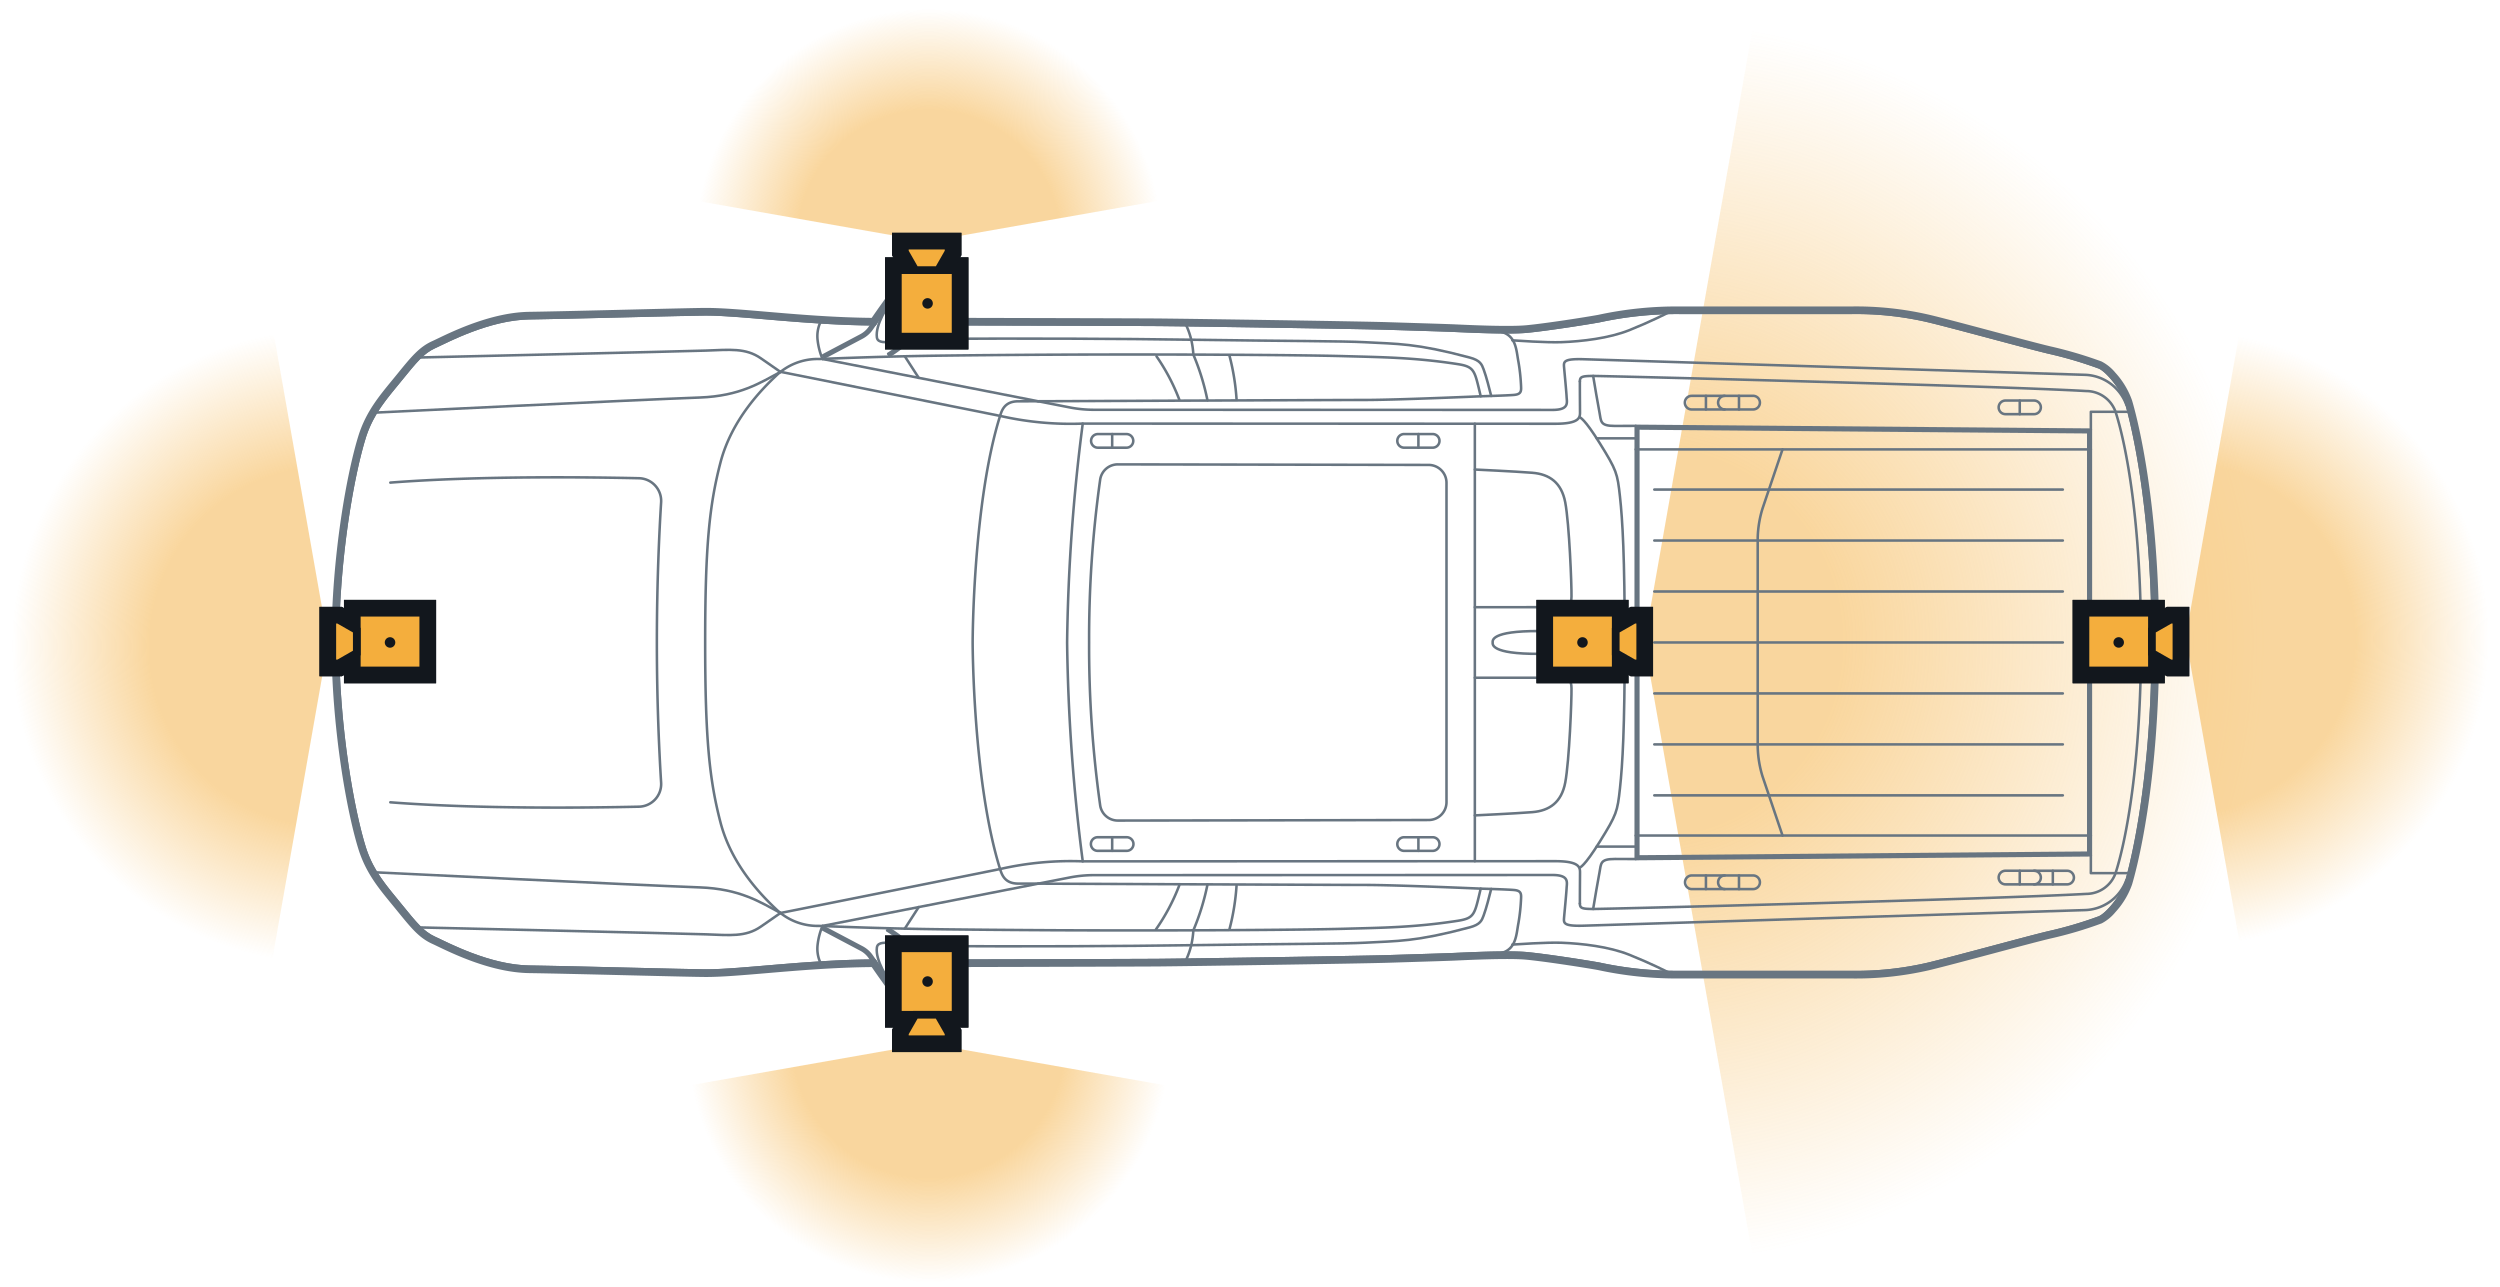 <svg xmlns="http://www.w3.org/2000/svg" xmlns:xlink="http://www.w3.org/1999/xlink" width="487.497" height="250.924" viewBox="0 0 487.497 250.924"><defs><radialGradient id="radial-gradient" cx="299.576" cy="116.767" r="113.076" gradientTransform="translate(0.02 0.052) scale(1.072 1.072)" gradientUnits="userSpaceOnUse"><stop offset="0.316" stop-color="#f4ae3d"/><stop offset="1" stop-color="#f4ae3d" stop-opacity="0"/></radialGradient><radialGradient id="radial-gradient-2" cx="396.577" cy="116.145" r="56.112" gradientTransform="translate(0.02 0.052) scale(1.072 1.072)" gradientUnits="userSpaceOnUse"><stop offset="0.569" stop-color="#f4ae3d"/><stop offset="1" stop-color="#f4ae3d" stop-opacity="0"/></radialGradient><radialGradient id="radial-gradient-3" cx="168.924" cy="43.94" r="42.348" xlink:href="#radial-gradient-2"/><radialGradient id="radial-gradient-4" cx="168.924" cy="189.371" r="43.826" xlink:href="#radial-gradient-2"/><radialGradient id="radial-gradient-5" cx="59.847" cy="117.526" r="57.699" xlink:href="#radial-gradient-2"/></defs><g id="below"><path d="M320.648,125.279l21.645,122.755a124.653,124.653,0,0,0,0-245.51Z" style="opacity:0.5;fill:url(#radial-gradient)"/><path d="M426.213,124.275l10.578,59.994a60.922,60.922,0,0,0,0-119.988Z" style="opacity:0.5;fill:url(#radial-gradient-2)"/><path d="M180.881,47.1l46.388-8.18a47.105,47.105,0,0,0-92.776,0Z" style="opacity:0.5;fill:url(#radial-gradient-3)"/><path d="M227.269,211.642a47.105,47.105,0,0,1-92.776,0l46.388-8.179Z" style="opacity:0.5;fill:url(#radial-gradient-4)"/><path d="M53.07,187.219a62.9,62.9,0,0,1,0-123.879l10.921,61.939Z" style="opacity:0.5;fill:url(#radial-gradient-5)"/></g><g id="illustration"><g id="Offset_Group" data-name="Offset Group"><polygon points="407.214 125.279 407.214 166.279 319.468 167.009 319.468 125.279 319.468 83.549 407.214 84.279 407.214 125.279" style="fill:none;stroke:#687581;stroke-linecap:round;stroke-linejoin:round;stroke-width:0.5px"/><polygon points="407.464 125.279 407.464 166.527 319.218 167.261 319.218 125.279 319.218 83.297 407.464 84.032 407.464 125.279" style="fill:none;stroke:#687581;stroke-linecap:round;stroke-linejoin:round;stroke-width:0.5px"/></g><polygon points="318.968 83.045 407.714 83.784 407.714 125.279 407.714 166.775 318.968 167.513 318.968 125.279 318.968 83.045" style="fill:none;stroke:#687581;stroke-linecap:round;stroke-linejoin:round;stroke-width:0.5px"/><path d="M288.741,77.275c-1.212-5-1.121-5.752-4.521-6.277-8.453-1.309-14.925-1.344-22.017-1.546-8.856-.254-34.7-.386-55.6-.294,0,0-10.3.039-22.1.178s-21.5.542-24.772.674a11.643,11.643,0,0,0-8.477,3.344c-2.72,2.573-8.593,8.5-10.757,16.814s-2.991,16.294-2.991,35.111.831,26.8,2.994,35.111,8.037,14.24,10.754,16.814a11.629,11.629,0,0,0,8.477,3.344c3.277.132,12.968.538,24.772.674s22.1.178,22.1.178c20.9.092,46.748-.04,55.6-.293,7.092-.2,13.564-.238,22.017-1.547,3.4-.527,3.309-1.279,4.521-6.277,0,0-16.4-.719-22.629-.719s-64.434-.264-67.581-.264c-2.625,0-3.176-1.756-3.516-2.838-5.272-16.86-5.348-43.733-5.348-44.183s.076-27.323,5.348-44.183c.338-1.081.891-2.838,3.516-2.838,3.147,0,61.353-.264,67.581-.264S288.741,77.275,288.741,77.275Z" style="fill:none;stroke:#687581;stroke-linecap:round;stroke-linejoin:round;stroke-width:0.5px"/><path d="M308.075,176.19c.029.865.294,1.061,2.6,1.061,2.541,0,78.334-1.927,96.18-2.944a6.081,6.081,0,0,0,5.676-4.045c2.121-6.589,4.965-21.593,4.965-44.983S414.65,86.885,412.529,80.3a6.086,6.086,0,0,0-5.676-4.045c-17.846-1.018-93.641-2.944-96.18-2.944-2.306,0-2.569.2-2.6,1.061" style="fill:none;stroke:#687581;stroke-linecap:round;stroke-linejoin:round;stroke-width:0.5px"/><path d="M307.959,169.24c.121-.054.987-.265,4.025-5.157,3.257-5.248,3.413-5.788,3.909-10.38s.927-11.622.927-28.424-.429-23.833-.927-28.424-.652-5.132-3.909-10.379c-3.038-4.893-3.9-5.1-4.025-5.157" style="fill:none;stroke:#687581;stroke-width:0.5px"/><path d="M170.632,187.323c-13.422.07-25.944,1.939-32.937,1.939-3.239,0-26.56-.645-34.442-.753S87.166,183.98,84.791,182.9s-3.786-2.91-6.694-6.469-5.4-6.363-6.91-10.892C68.811,158.1,65.9,141.574,65.9,125.279s2.915-32.823,5.291-40.262c1.511-4.529,4-7.331,6.91-10.89s4.318-5.391,6.694-6.469,10.581-5.5,18.462-5.607,31.2-.753,34.442-.753c6.993,0,19.515,1.869,32.937,1.939" style="fill:none;stroke:#687581;stroke-linecap:round;stroke-miterlimit:10;stroke-width:0.5px"/><path d="M182.548,187.338c12.192-.027,39.049-.093,43.366-.128,5.2-.042,39.45-.554,44.78-.724s11.049-.341,12.966-.426,10.408-.511,14.033-.17,11.344,1.533,14.159,2.043a71.745,71.745,0,0,0,15.7,1.619h33.5a62.139,62.139,0,0,0,14.819-1.576c4.861-1.15,19.661-5.239,23.672-6.176a79.038,79.038,0,0,0,9.807-2.9c1.493-.638,4.4-4.086,5.2-6.774s5.244-18.9,5.244-46.85-4.434-44.17-5.246-46.854-3.711-6.132-5.2-6.774a78.926,78.926,0,0,0-9.81-2.9c-4.008-.937-18.808-5.026-23.672-6.176A62.123,62.123,0,0,0,361.048,61h-33.5a71.618,71.618,0,0,0-15.693,1.622c-2.815.51-10.534,1.7-14.162,2.043s-12.113-.085-14.03-.171-7.636-.255-12.966-.426-39.579-.681-44.783-.724-43.161-.127-43.161-.127h-.2" style="fill:none;stroke:#687581;stroke-linecap:round;stroke-miterlimit:10;stroke-width:0.5px"/><path d="M173.312,191.14s-2.68-3.818-2.32-6.38c.164-1.17,1.8-.893,2.881-.893s4.4.261,4.4.261" style="fill:none;stroke:#687581;stroke-linecap:round;stroke-linejoin:round;stroke-width:0.5px"/><g id="Offset_Group-2" data-name="Offset Group"><path d="M160.311,181.18l7.568,4a4.838,4.838,0,0,1,1.7,1.5c.246.351.519.745.813,1.168,1.926,2.78,4.794,6.925,6.647,8.577,2.512,2.237,3.785,2.342,6.237,2.259a5.533,5.533,0,0,0,2.536-.491,1.374,1.374,0,0,0,.56-.6,1.6,1.6,0,0,0,.087-.952c-.168-.98-3.455-9.612-3.92-10.665-.04-.091-.078-.181-.116-.27a3.136,3.136,0,0,0-.993-1.465,3.183,3.183,0,0,0-1.669-.5l-.177-.012c-1.727-.117-2.986-.226-3.694-.851a21.938,21.938,0,0,0-2.37-1.688l-.253-.165" style="fill:none;stroke:#687581;stroke-linecap:round;stroke-linejoin:round;stroke-width:0.5px"/><path d="M160.428,180.959l7.568,4a5.086,5.086,0,0,1,1.785,1.576c.247.353.52.747.813,1.17,1.937,2.794,4.783,6.906,6.609,8.532,2.453,2.186,3.658,2.277,6.061,2.2a5.338,5.338,0,0,0,2.417-.455,1.116,1.116,0,0,0,.46-.493,1.354,1.354,0,0,0,.069-.806c-.163-.944-3.435-9.546-3.9-10.606l-.117-.273a2.9,2.9,0,0,0-.908-1.359,2.929,2.929,0,0,0-1.541-.452l-.177-.012c-1.691-.115-3.056-.22-3.842-.914a21.894,21.894,0,0,0-2.341-1.666l-.253-.164" style="fill:none;stroke:#687581;stroke-linecap:round;stroke-linejoin:round;stroke-width:0.5px"/></g><path d="M160.545,180.738l7.569,4a5.346,5.346,0,0,1,1.872,1.654c1.885,2.693,5.315,7.816,7.383,9.658,2.394,2.134,3.532,2.213,5.887,2.134s2.865-.554,2.708-1.462-3.415-9.482-3.885-10.548-.628-1.818-2.355-1.936-3.272-.2-4.168-.988a24.749,24.749,0,0,0-2.565-1.808" style="fill:none;stroke:#687581;stroke-linecap:round;stroke-linejoin:round;stroke-width:0.5px"/><path d="M173.312,59.419s-2.68,3.817-2.32,6.38c.164,1.169,1.8.892,2.881.892s4.4-.261,4.4-.261" style="fill:none;stroke:#687581;stroke-linecap:round;stroke-linejoin:round;stroke-width:0.5px"/><g id="Offset_Group-3" data-name="Offset Group"><path d="M173.464,69.4l.053-.034a22.219,22.219,0,0,0,2.37-1.688c.708-.625,1.967-.735,3.694-.852l.177-.012a3.174,3.174,0,0,0,1.669-.5,3.141,3.141,0,0,0,.993-1.464c.038-.09.076-.179.116-.27.465-1.054,3.752-9.685,3.92-10.665a1.606,1.606,0,0,0-.087-.953,1.374,1.374,0,0,0-.56-.6,5.547,5.547,0,0,0-2.536-.491c-2.452-.082-3.725.022-6.237,2.26-1.858,1.655-4.735,5.816-6.662,8.6-.288.416-.556.8-.8,1.149a4.862,4.862,0,0,1-1.7,1.5l-7.353,3.887" style="fill:none;stroke:#687581;stroke-linecap:round;stroke-linejoin:round;stroke-width:0.5px"/><path d="M173.328,69.193l.053-.034a21.753,21.753,0,0,0,2.341-1.666c.786-.694,2.151-.8,3.842-.913l.177-.012a2.374,2.374,0,0,0,2.449-1.811c.038-.09.076-.18.117-.273.468-1.06,3.74-9.663,3.9-10.607a1.354,1.354,0,0,0-.069-.806,1.126,1.126,0,0,0-.46-.493,5.351,5.351,0,0,0-2.417-.455c-2.4-.081-3.608.011-6.061,2.2-1.83,1.63-4.686,5.757-6.623,8.553-.288.416-.556.8-.8,1.15A5.1,5.1,0,0,1,168,65.6l-7.353,3.887" style="fill:none;stroke:#687581;stroke-linecap:round;stroke-linejoin:round;stroke-width:0.5px"/></g><path d="M173.192,68.984a22.449,22.449,0,0,0,2.364-1.678c.9-.79,2.441-.87,4.168-.988s1.884-.869,2.355-1.935,3.728-9.64,3.885-10.548-.353-1.383-2.708-1.462-3.493,0-5.887,2.133c-2.068,1.843-5.5,6.965-7.383,9.661a5.346,5.346,0,0,1-1.872,1.654l-7.353,3.887" style="fill:none;stroke:#687581;stroke-linecap:round;stroke-linejoin:round;stroke-width:0.5px"/><path d="M300.125,125.279V127.5c-9.537.047-9.057-1.908-9.057-2.221s-.48-2.267,9.057-2.221Z" style="fill:none;stroke:#687581;stroke-linecap:round;stroke-linejoin:round;stroke-width:0.5px"/><path d="M294.915,66.368c.623.044,6.738.463,9.556.356,4.016-.152,9.253-.748,13.237-2.339,4.107-1.641,7.445-3.348,7.445-3.348" style="fill:none;stroke:#687581;stroke-linecap:round;stroke-miterlimit:10;stroke-width:0.5px"/><path d="M318.968,85.472h-7.617" style="fill:none;stroke:#687581;stroke-linecap:round;stroke-linejoin:round;stroke-width:0.5px"/><path d="M287.593,91.559s7.784.361,11.183.631,5.717,1.936,6.443,5.764c.8,4.252,1.26,16.291,1.22,18.374-.029,1.536-.4,2.072-2.107,2.072H287.593" style="fill:none;stroke:#687581;stroke-linecap:round;stroke-linejoin:round;stroke-width:0.5px"/><path d="M159.987,62.854a4.372,4.372,0,0,0-.191.416,6.565,6.565,0,0,0-.37,3.007,13.589,13.589,0,0,0,.963,3.728" style="fill:none;stroke:#687581;stroke-linecap:round;stroke-linejoin:round;stroke-width:0.5px"/><path d="M231.316,63.437a15.4,15.4,0,0,1,1.014,2.985,17.762,17.762,0,0,1,.375,2.727,46.336,46.336,0,0,1,2.754,8.937" style="fill:none;stroke:#687581;stroke-linecap:round;stroke-linejoin:round;stroke-width:0.5px"/><path d="M229.959,77.918a39.257,39.257,0,0,0-4.438-8.429" style="fill:none;stroke:#687581;stroke-linecap:round;stroke-linejoin:round;stroke-width:0.5px"/><path d="M393.136,78.107h-2.072a1.327,1.327,0,0,0,0,2.654h5.571a1.327,1.327,0,0,0,0-2.654Z" style="fill:none;stroke:#687581;stroke-linecap:round;stroke-linejoin:round;stroke-width:0.5px"/><path d="M393.849,78.107v2.654" style="fill:none;stroke:#687581;stroke-linecap:round;stroke-linejoin:round;stroke-width:0.5px"/><path d="M73.312,80.45s50.885-2.484,63.142-2.934c7.86-.289,11.8-2.883,15.769-5.006" style="fill:none;stroke:#687581;stroke-linecap:round;stroke-linejoin:round;stroke-width:0.5px"/><path d="M180.842,66.079c19.792-.116,37.632-.035,51.362.167,18.529.272,29.827.253,34.034.489,6.188.348,9.741.145,20.355,2.988,2.067.554,2.354,1.345,2.714,2.316.566,1.532,1.1,3.715,1.473,5.172" style="fill:none;stroke:#687581;stroke-linecap:round;stroke-linejoin:round;stroke-width:0.5px"/><path d="M407.714,83.784V80.3h7.121" style="fill:none;stroke:#687581;stroke-linecap:round;stroke-linejoin:round;stroke-width:0.5px"/><path d="M310.662,73.307c.305,1.842.914,5.467,1.22,7.037.354,1.828.064,2.714,3.013,2.714.335,0,1.778-.006,4.07-.014" style="fill:none;stroke:#687581;stroke-linecap:round;stroke-linejoin:round;stroke-width:0.5px"/><path d="M288.744,77.275s5.171-.148,6.5-.268,1.419-.682,1.36-1.691a37.349,37.349,0,0,0-.5-4.706c-.509-2.57-.34-6.118-5.185-6.118" style="fill:none;stroke:#687581;stroke-linecap:round;stroke-linejoin:round;stroke-width:0.5px"/><path d="M407.714,87.63H318.968" style="fill:none;stroke:#687581;stroke-linecap:round;stroke-linejoin:round;stroke-width:0.5px"/><path d="M81.9,69.707s51.362-1.188,55.767-1.344c4.63-.166,7.74-.553,10.69,1.5l3.845,2.671" style="fill:none;stroke:#687581;stroke-linecap:round;stroke-linejoin:round;stroke-width:0.5px"/><path d="M195.017,81.1,152.222,72.51" style="fill:none;stroke:#687581;stroke-linecap:round;stroke-linejoin:round;stroke-width:0.5px"/><path d="M211.133,82.6a61.867,61.867,0,0,1-16.116-1.5" style="fill:none;stroke:#687581;stroke-linecap:round;stroke-linejoin:round;stroke-width:0.5px"/><path d="M202.429,78.245l6.146,1.2a24.88,24.88,0,0,0,4.778.463c13.639,0,80.592.025,89.383.025,3.3,0,2.805-1.439,2.751-2.527s-.41-4.755-.5-5.827-.053-1.643,3.818-1.53c3.325.1,97.717,3.041,97.717,3.041a8.882,8.882,0,0,1,8.1,5.806" style="fill:none;stroke:#687581;stroke-linecap:round;stroke-linejoin:round;stroke-width:0.5px"/><path d="M160.389,70.005l42.04,8.24" style="fill:none;stroke:#687581;stroke-linecap:round;stroke-linejoin:round;stroke-width:0.5px"/><path d="M216.16,84.645h-2.073a1.327,1.327,0,0,0,0,2.654h5.572a1.327,1.327,0,0,0,0-2.654h-3.5Z" style="fill:none;stroke:#687581;stroke-linecap:round;stroke-linejoin:round;stroke-width:0.5px"/><path d="M216.873,84.645V87.3" style="fill:none;stroke:#687581;stroke-linecap:round;stroke-linejoin:round;stroke-width:0.5px"/><path d="M275.877,84.641H273.8a1.327,1.327,0,0,0,0,2.654h5.569a1.327,1.327,0,0,0,0-2.654h-3.5Z" style="fill:none;stroke:#687581;stroke-linecap:round;stroke-linejoin:round;stroke-width:0.5px"/><path d="M276.587,84.641V87.3" style="fill:none;stroke:#687581;stroke-linecap:round;stroke-linejoin:round;stroke-width:0.5px"/><path d="M294.915,184.19c.617-.043,6.738-.463,9.556-.356,4.016.152,9.253.748,13.237,2.34,4.107,1.64,7.445,3.347,7.445,3.347" style="fill:none;stroke:#687581;stroke-linecap:round;stroke-miterlimit:10;stroke-width:0.5px"/><path d="M318.968,165.086h-7.617" style="fill:none;stroke:#687581;stroke-linecap:round;stroke-linejoin:round;stroke-width:0.5px"/><path d="M287.593,159s7.784-.36,11.183-.631,5.717-1.935,6.443-5.764c.8-4.252,1.26-16.291,1.22-18.374-.029-1.536-.4-2.072-2.107-2.072H287.593" style="fill:none;stroke:#687581;stroke-linecap:round;stroke-linejoin:round;stroke-width:0.5px"/><path d="M159.987,187.705a4.489,4.489,0,0,1-.191-.416,6.567,6.567,0,0,1-.37-3.008,13.589,13.589,0,0,1,.963-3.728" style="fill:none;stroke:#687581;stroke-linecap:round;stroke-linejoin:round;stroke-width:0.5px"/><path d="M231.316,187.121a15.4,15.4,0,0,0,1.014-2.985,17.745,17.745,0,0,0,.375-2.727,46.348,46.348,0,0,0,2.754-8.936" style="fill:none;stroke:#687581;stroke-linecap:round;stroke-linejoin:round;stroke-width:0.5px"/><path d="M239.762,181.139a44.858,44.858,0,0,0,1.363-8.436" style="fill:none;stroke:#687581;stroke-linecap:round;stroke-linejoin:round;stroke-width:0.5px"/><path d="M239.765,69.436a44.779,44.779,0,0,1,1.359,8.388" style="fill:none;stroke:#687581;stroke-linecap:round;stroke-linejoin:round;stroke-width:0.5px"/><path d="M229.954,172.652a39.239,39.239,0,0,1-4.552,8.588" style="fill:none;stroke:#687581;stroke-linecap:round;stroke-linejoin:round;stroke-width:0.5px"/><path d="M282.065,125.279v31.137a3.486,3.486,0,0,1-3.483,3.486c-11.979.022-51.247.1-60.594.107a3.48,3.48,0,0,1-3.461-3,223.008,223.008,0,0,1-2.153-31.727,223.012,223.012,0,0,1,2.153-31.728,3.48,3.48,0,0,1,3.461-3c9.347.013,48.615.086,60.594.107a3.488,3.488,0,0,1,3.483,3.486Z" style="fill:none;stroke:#687581;stroke-linecap:round;stroke-linejoin:round;stroke-width:0.5px"/><path d="M393.136,172.448h-2.072a1.327,1.327,0,0,1,0-2.654h5.571a1.327,1.327,0,0,1,0,2.654Z" style="fill:none;stroke:#687581;stroke-linecap:round;stroke-linejoin:round;stroke-width:0.5px"/><path d="M393.849,172.451V169.8" style="fill:none;stroke:#687581;stroke-linecap:round;stroke-linejoin:round;stroke-width:0.5px"/><path d="M396.635,172.453h6.448a1.327,1.327,0,1,0,0-2.654h-6.448" style="fill:none;stroke:#687581;stroke-linecap:round;stroke-linejoin:round;stroke-width:0.5px"/><path d="M400.3,169.8v2.654" style="fill:none;stroke:#687581;stroke-linecap:round;stroke-linejoin:round;stroke-width:0.5px"/><path d="M339.817,170.717h2.072a1.328,1.328,0,0,1,0,2.655H336.32a1.328,1.328,0,0,1,0-2.655Z" style="fill:none;stroke:#687581;stroke-linecap:round;stroke-linejoin:round;stroke-width:0.5px"/><path d="M339.1,170.717v2.655" style="fill:none;stroke:#687581;stroke-linecap:round;stroke-linejoin:round;stroke-width:0.5px"/><path d="M336.318,170.714h-6.449a1.328,1.328,0,0,0,0,2.655h6.449" style="fill:none;stroke:#687581;stroke-linecap:round;stroke-linejoin:round;stroke-width:0.5px"/><path d="M332.655,173.369v-2.655" style="fill:none;stroke:#687581;stroke-linecap:round;stroke-linejoin:round;stroke-width:0.5px"/><path d="M339.817,79.842h2.072a1.328,1.328,0,0,0,0-2.655H336.32a1.328,1.328,0,0,0,0,2.655Z" style="fill:none;stroke:#687581;stroke-linecap:round;stroke-linejoin:round;stroke-width:0.5px"/><path d="M339.1,79.842V77.187" style="fill:none;stroke:#687581;stroke-linecap:round;stroke-linejoin:round;stroke-width:0.5px"/><path d="M336.318,79.844h-6.449a1.327,1.327,0,0,1,0-2.654h6.449" style="fill:none;stroke:#687581;stroke-linecap:round;stroke-linejoin:round;stroke-width:0.5px"/><path d="M332.655,77.19v2.654" style="fill:none;stroke:#687581;stroke-linecap:round;stroke-linejoin:round;stroke-width:0.5px"/><path d="M76.116,156.449c17.329,1.347,39.131,1.063,48.5.853a4.419,4.419,0,0,0,4.3-4.711c-.341-5.449-.829-15.4-.829-27.312s.488-21.864.829-27.313a4.427,4.427,0,0,0-4.3-4.711c-9.368-.21-31.173-.494-48.5.853" style="fill:none;stroke:#687581;stroke-linecap:round;stroke-linejoin:round;stroke-width:0.5px"/><path d="M73.312,170.108s50.885,2.485,63.142,2.932c7.86.288,11.776,2.865,15.746,4.988" style="fill:none;stroke:#687581;stroke-linecap:round;stroke-linejoin:round;stroke-width:0.5px"/><path d="M180.842,184.479c19.792.116,37.632.035,51.362-.167,18.529-.272,29.827-.253,34.034-.489,6.188-.348,9.741-.145,20.355-2.988,2.067-.553,2.354-1.344,2.714-2.316.566-1.533,1.1-3.717,1.473-5.174" style="fill:none;stroke:#687581;stroke-linecap:round;stroke-linejoin:round;stroke-width:0.5px"/><path d="M407.714,166.775v3.486h7.121" style="fill:none;stroke:#687581;stroke-linecap:round;stroke-linejoin:round;stroke-width:0.5px"/><path d="M310.662,177.251c.305-1.842.914-5.468,1.22-7.037.354-1.828.064-2.715,3.013-2.715.335,0,1.778.006,4.07.014" style="fill:none;stroke:#687581;stroke-linecap:round;stroke-linejoin:round;stroke-width:0.5px"/><path d="M290.918,186.064c4.845,0,4.676-3.545,5.185-6.115a37.364,37.364,0,0,0,.5-4.707c.059-1.009-.03-1.57-1.36-1.69s-6.5-.269-6.5-.269" style="fill:none;stroke:#687581;stroke-linecap:round;stroke-linejoin:round;stroke-width:0.5px"/><path d="M407.714,162.928H318.968" style="fill:none;stroke:#687581;stroke-linecap:round;stroke-linejoin:round;stroke-width:0.5px"/><path d="M81.9,180.851s51.362,1.189,55.767,1.344c4.63.167,7.74.553,10.69-1.5l3.845-2.671" style="fill:none;stroke:#687581;stroke-linecap:round;stroke-linejoin:round;stroke-width:0.5px"/><path d="M195.017,169.462,152.2,178.03" style="fill:none;stroke:#687581;stroke-linecap:round;stroke-linejoin:round;stroke-width:0.5px"/><path d="M211.133,167.961a61.912,61.912,0,0,0-16.116,1.5" style="fill:none;stroke:#687581;stroke-linecap:round;stroke-linejoin:round;stroke-width:0.5px"/><path d="M347.589,162.928l-3.9-11.538a21.288,21.288,0,0,1-.938-5.7V104.866a21.288,21.288,0,0,1,.938-5.7l3.9-11.538" style="fill:none;stroke:#687581;stroke-linecap:round;stroke-linejoin:round;stroke-width:0.5px"/><path d="M287.593,167.933V82.625" style="fill:none;stroke:#687581;stroke-linecap:round;stroke-linejoin:round;stroke-width:0.5px"/><path d="M202.429,172.313l6.146-1.2a24.959,24.959,0,0,1,4.778-.463c13.639,0,80.592-.024,89.383-.024,3.3,0,2.805,1.438,2.751,2.526s-.41,4.755-.5,5.827-.053,1.643,3.818,1.531c3.325-.1,97.717-3.041,97.717-3.041a8.885,8.885,0,0,0,8.1-5.807" style="fill:none;stroke:#687581;stroke-linecap:round;stroke-linejoin:round;stroke-width:0.5px"/><path d="M160.389,180.553l42.04-8.24" style="fill:none;stroke:#687581;stroke-linecap:round;stroke-linejoin:round;stroke-width:0.5px"/><path d="M216.16,165.913h-2.073a1.327,1.327,0,1,1,0-2.653h5.572a1.327,1.327,0,1,1,0,2.653h-3.5Z" style="fill:none;stroke:#687581;stroke-linecap:round;stroke-linejoin:round;stroke-width:0.5px"/><path d="M216.873,165.913V163.26" style="fill:none;stroke:#687581;stroke-linecap:round;stroke-linejoin:round;stroke-width:0.5px"/><path d="M275.877,165.917H273.8a1.327,1.327,0,0,1,0-2.654h5.569a1.327,1.327,0,0,1,0,2.654h-3.5Z" style="fill:none;stroke:#687581;stroke-linecap:round;stroke-linejoin:round;stroke-width:0.5px"/><path d="M276.587,165.917v-2.654" style="fill:none;stroke:#687581;stroke-linecap:round;stroke-linejoin:round;stroke-width:0.5px"/><path d="M308.075,176.19c0-.089,0-.184,0-.288,0-2.727.027-4.789.027-5.786s-.145-2.188-4.834-2.188-92.132.033-92.132.033a365.217,365.217,0,0,1-3.051-42.682A365.217,365.217,0,0,1,211.133,82.6s87.442.033,92.132.033,4.834-1.192,4.834-2.188-.027-3.059-.027-5.786c0-.1,0-.2,0-.288" style="fill:none;stroke:#687581;stroke-linecap:round;stroke-linejoin:round;stroke-width:0.5px"/><path d="M70.555,128.093a.384.384,0,0,1-.136.117.384.384,0,0,1-.349,0,.384.384,0,0,1-.136-.117l-1.945-2.416a.645.645,0,0,1,0-.771l1.945-2.417a.384.384,0,0,1,.136-.117.384.384,0,0,1,.349,0,.384.384,0,0,1,.136.117l1.945,2.417a.641.641,0,0,1,0,.771Z" style="fill:none;stroke:#687581;stroke-linecap:round;stroke-linejoin:round;stroke-width:0.5px"/><g id="Offset_Group-4" data-name="Offset Group"><path d="M70.24,165.854c1.45,4.358,3.781,7.185,6.38,10.351l.7.854.436.536c2.575,3.16,4.112,5.08,6.624,6.217.266.12.613.286,1.046.494,3.2,1.536,10.6,5.1,17.815,5.2,3.992.055,11.954.247,19.264.424,7.086.172,13.578.329,15.193.329,3.038,0,7.082-.345,11.707-.739,6.092-.518,13.257-1.128,20.713-1.193.652.945,1.405,2.028,2.143,3.047a1.794,1.794,0,0,0,.121.174,36.748,36.748,0,0,0,4.319,5.246c2.632,2.346,4.045,2.475,6.592,2.389a5.975,5.975,0,0,0,2.777-.562,1.865,1.865,0,0,0,.756-.823,2.1,2.1,0,0,0,.125-1.245c-.129-.753-1.82-5.292-2.944-8.219,12.746-.03,37.762-.091,41.915-.126,5.205-.043,39.456-.551,44.8-.724,1.739-.056,3.517-.111,5.191-.163,3.455-.108,6.479-.2,7.785-.26l.44-.02c2.574-.118,10.147-.463,13.456-.156,3.586.334,11.275,1.525,14.046,2.025a72.716,72.716,0,0,0,15.9,1.643h33.487a63.377,63.377,0,0,0,15.068-1.6c2.5-.595,7.611-1.957,12.517-3.266,4.7-1.255,9.213-2.458,11.14-2.91a77.978,77.978,0,0,0,9.985-2.953,8.456,8.456,0,0,0,2.567-2.106,15.478,15.478,0,0,0,3.2-5.292c.836-2.774,5.289-19.093,5.289-47.142s-4.459-44.376-5.289-47.142a15.5,15.5,0,0,0-3.195-5.3,8.42,8.42,0,0,0-2.617-2.129,80.571,80.571,0,0,0-9.926-2.931c-1.914-.448-6.339-1.628-10.98-2.866-4.957-1.322-10.154-2.708-12.693-3.307a62.948,62.948,0,0,0-15.049-1.6H327.556a72.166,72.166,0,0,0-15.879,1.636c-2.8.507-10.5,1.7-14.079,2.031-3.317.308-10.926-.039-13.475-.156L283.7,63.5c-1.292-.058-4.289-.151-7.717-.258l-5.259-.165c-5.34-.173-39.6-.682-44.8-.725-4.642-.039-35.3-.111-41.915-.126,1.124-2.929,2.815-7.473,2.944-8.222a2.077,2.077,0,0,0-.125-1.242,1.859,1.859,0,0,0-.758-.823,6.053,6.053,0,0,0-2.772-.561c-2.552-.094-3.964.044-6.642,2.425a36.4,36.4,0,0,0-4.228,5.142c-.043.055-.077.105-.089.122l-.01.015c-.789,1.094-1.555,2.191-2.218,3.152-7.454-.067-14.615-.678-20.7-1.2-4.625-.395-8.669-.742-11.708-.742-1.61,0-8.061.158-15.117.331-7.33.179-15.335.375-19.34.43-7.213.1-14.617,3.665-17.817,5.2-.432.208-.779.374-1.045.494-2.519,1.14-4.059,3.063-6.652,6.245l-.407.5-.687.839c-2.6,3.173-4.941,6.008-6.4,10.378C67.824,92.262,64.9,108.9,64.9,125.28S67.824,158.29,70.24,165.854Z" style="fill:none;stroke:#687581;stroke-miterlimit:3;stroke-width:0.5px"/><path d="M70.477,165.775c1.434,4.309,3.736,7.1,6.336,10.272q.346.422.7.854l.437.536c2.585,3.173,4.086,5.039,6.533,6.147.269.122.619.289,1.051.5,3.209,1.539,10.563,5.078,17.711,5.175,3.993.055,11.957.248,19.266.424,7.089.172,13.576.329,15.187.329,3.025,0,7.057-.344,11.686-.738,6.126-.521,13.349-1.136,20.864-1.195.67.969,1.449,2.093,2.225,3.165a1.609,1.609,0,0,0,.116.166,36.471,36.471,0,0,0,4.278,5.2c2.573,2.294,3.918,2.411,6.418,2.327a5.77,5.77,0,0,0,2.656-.527,1.616,1.616,0,0,0,.658-.713,1.851,1.851,0,0,0,.106-1.1c-.13-.754-1.942-5.6-3.062-8.51,12.629-.03,38.085-.092,42.277-.127,5.2-.043,39.453-.551,44.8-.724,1.739-.056,3.517-.111,5.191-.163,3.457-.108,6.478-.2,7.782-.26l.44-.02c2.564-.118,10.159-.464,13.49-.155,3.6.335,11.294,1.527,14.075,2.03a72.541,72.541,0,0,0,15.852,1.637h33.49a63.126,63.126,0,0,0,15.008-1.6c2.5-.594,7.6-1.955,12.509-3.265,4.7-1.254,9.216-2.459,11.151-2.912a77.876,77.876,0,0,0,9.94-2.939,8.222,8.222,0,0,0,2.48-2.043,15.235,15.235,0,0,0,3.143-5.2c.829-2.753,5.278-19.048,5.278-47.07s-4.455-44.326-5.278-47.07a15.249,15.249,0,0,0-3.143-5.2,8.185,8.185,0,0,0-2.516-2.061,80.17,80.17,0,0,0-9.9-2.922c-1.919-.45-6.349-1.631-10.987-2.868-4.96-1.323-10.152-2.707-12.685-3.3a62.669,62.669,0,0,0-14.993-1.6H327.554a71.927,71.927,0,0,0-15.833,1.632c-2.806.507-10.506,1.7-14.1,2.034-3.339.31-10.97-.039-13.51-.155l-.42-.02c-1.29-.058-4.285-.151-7.713-.257-1.7-.053-3.5-.109-5.26-.166-5.337-.172-39.594-.681-44.8-.724-4.732-.039-36.519-.114-42.277-.127,1.121-2.909,2.932-7.763,3.061-8.514a1.829,1.829,0,0,0-.105-1.1,1.611,1.611,0,0,0-.659-.712,5.831,5.831,0,0,0-2.653-.527c-2.5-.091-3.847.034-6.455,2.352a36.21,36.21,0,0,0-4.21,5.122c-.037.046-.066.089-.078.107l-.014.021c-.818,1.133-1.611,2.271-2.29,3.256-7.514-.06-14.732-.677-20.855-1.2-4.629-.4-8.662-.741-11.687-.741-1.606,0-8.052.158-15.111.331-7.33.179-15.336.375-19.343.43-7.149.1-14.5,3.637-17.712,5.176-.431.207-.781.374-1.049.5-2.455,1.111-3.958,2.98-6.562,6.175l-.408.5c-.231.284-.46.563-.687.84-2.606,3.175-4.913,5.977-6.352,10.3-2.4,7.525-5.326,24.134-5.326,40.5S68.071,158.242,70.477,165.775Z" style="fill:none;stroke:#687581;stroke-miterlimit:3;stroke-width:0.5px"/><path d="M70.714,165.7c1.418,4.26,3.691,7.022,6.292,10.192q.346.422.7.855l.437.536c2.6,3.187,4.059,5,6.442,6.077.272.123.625.292,1.056.5,3.216,1.543,10.522,5.055,17.606,5.151,3.995.055,11.961.248,19.269.425,7.092.171,13.574.328,15.181.328,3.012,0,7.031-.342,11.665-.737,6.16-.524,13.441-1.144,21.015-1.2.687.994,1.493,2.158,2.307,3.284a1.676,1.676,0,0,0,.111.158,36.307,36.307,0,0,0,4.237,5.154c2.515,2.241,3.792,2.345,6.243,2.263a5.568,5.568,0,0,0,2.537-.491,1.369,1.369,0,0,0,.558-.6,1.6,1.6,0,0,0,.087-.953c-.129-.754-2.072-5.94-3.179-8.8,12.5-.029,38.407-.092,42.639-.128,5.2-.043,39.45-.551,44.792-.723,1.739-.057,3.517-.112,5.191-.164,3.458-.108,6.477-.2,7.779-.26l.439-.02c2.555-.117,10.172-.465,13.525-.153,3.607.335,11.313,1.529,14.105,2.033a72.3,72.3,0,0,0,15.8,1.632h33.493a62.861,62.861,0,0,0,14.947-1.59c2.5-.593,7.593-1.953,12.5-3.263,4.7-1.253,9.218-2.46,11.16-2.915a77.638,77.638,0,0,0,9.9-2.924,8.034,8.034,0,0,0,2.392-1.981,14.984,14.984,0,0,0,3.089-5.1c.823-2.73,5.268-19,5.268-47s-4.451-44.275-5.268-47a15.007,15.007,0,0,0-3.089-5.108,7.993,7.993,0,0,0-2.416-1.992,80,80,0,0,0-9.868-2.914c-1.923-.451-6.359-1.633-11-2.87-4.962-1.323-10.149-2.706-12.676-3.3a62.491,62.491,0,0,0-14.937-1.589h-33.5a71.739,71.739,0,0,0-15.786,1.628c-2.809.508-10.518,1.7-14.122,2.037-3.361.312-11.014-.038-13.544-.155L283.68,64c-1.288-.058-4.28-.151-7.71-.257-1.7-.053-3.5-.109-5.26-.166-5.334-.172-39.588-.681-44.792-.724-4.843-.04-38.036-.118-42.639-.128,1.107-2.863,3.05-8.054,3.179-8.806a1.59,1.59,0,0,0-.086-.948,1.355,1.355,0,0,0-.561-.6,5.611,5.611,0,0,0-2.533-.492c-2.454-.089-3.73.023-6.268,2.278a36.068,36.068,0,0,0-4.192,5.1c-.03.038-.055.074-.067.093l-.019.026c-.846,1.173-1.666,2.352-2.361,3.361-7.573-.054-14.849-.676-21.007-1.2-4.634-.4-8.654-.74-11.666-.74-1.6,0-8.043.158-15.1.331-7.33.179-15.337.375-19.346.43-7.086.1-14.393,3.609-17.608,5.151-.43.206-.782.375-1.054.5-2.391,1.083-3.856,2.9-6.471,6.106l-.408.5q-.348.426-.688.84c-2.607,3.177-4.885,5.947-6.307,10.213-2.394,7.5-5.314,24.08-5.314,40.419S68.318,158.194,70.714,165.7Z" style="fill:none;stroke:#687581;stroke-miterlimit:3;stroke-width:0.5px"/><path d="M70.951,165.617c1.4,4.211,3.645,6.941,6.249,10.112l.7.856.437.536c2.607,3.2,4.032,4.958,6.351,6.007.275.125.631.3,1.061.5,3.223,1.546,10.48,5.031,17.5,5.126,4,.055,11.964.248,19.271.425,7.095.171,13.572.328,15.175.328,3,0,7.006-.341,11.644-.736,6.195-.527,13.533-1.152,21.167-1.2.7,1.017,1.536,2.223,2.388,3.4a1.807,1.807,0,0,0,.106.151,35.963,35.963,0,0,0,4.2,5.107c2.456,2.189,3.665,2.281,6.068,2.2a5.36,5.36,0,0,0,2.416-.455,1.121,1.121,0,0,0,.46-.493,1.357,1.357,0,0,0,.068-.807c-.129-.753-2.216-6.31-3.3-9.092,12.352-.029,38.729-.093,43-.128,5.2-.044,39.447-.552,44.786-.724,1.739-.056,3.517-.112,5.192-.164,3.458-.108,6.475-.2,7.775-.259l.439-.02c2.545-.117,10.185-.467,13.559-.153,3.618.336,11.331,1.531,14.135,2.038a72.044,72.044,0,0,0,15.746,1.626h33.5a62.543,62.543,0,0,0,14.885-1.584c2.491-.591,7.584-1.95,12.5-3.261,4.694-1.252,9.221-2.46,11.17-2.917a77.357,77.357,0,0,0,9.854-2.91,7.8,7.8,0,0,0,2.3-1.917,14.751,14.751,0,0,0,3.037-5.009c.816-2.709,5.257-18.955,5.257-46.925S415.6,81.056,414.79,78.354a14.752,14.752,0,0,0-3.037-5.013,7.777,7.777,0,0,0-2.315-1.925,80,80,0,0,0-9.839-2.905c-1.928-.451-6.369-1.636-11-2.871-4.964-1.324-10.147-2.706-12.668-3.3a62.264,62.264,0,0,0-14.881-1.583h-33.5a71.561,71.561,0,0,0-15.74,1.624c-2.812.508-10.528,1.7-14.143,2.04-3.383.314-11.058-.038-13.579-.154l-.419-.019c-1.286-.058-4.276-.151-7.707-.257-1.695-.053-3.5-.109-5.26-.166-5.33-.172-39.582-.681-44.786-.724-5-.042-40.295-.123-43-.129,1.082-2.783,3.169-8.346,3.3-9.1a1.346,1.346,0,0,0-.067-.8,1.121,1.121,0,0,0-.462-.491,5.414,5.414,0,0,0-2.414-.456c-2.4-.088-3.613.011-6.081,2.2a35.991,35.991,0,0,0-4.174,5.081c-.024.03-.044.059-.057.079l-.022.031c-.875,1.214-1.723,2.434-2.434,3.466-7.631-.048-14.966-.675-21.158-1.2-4.639-.4-8.646-.739-11.645-.739-1.6,0-8.034.158-15.1.331-7.329.179-15.338.375-19.349.43-7.022.1-14.281,3.581-17.5,5.127-.429.2-.784.376-1.059.5-2.327,1.053-3.754,2.813-6.381,6.036l-.407.5c-.232.285-.462.564-.689.841-2.608,3.179-4.857,5.916-6.262,10.13-2.385,7.469-5.3,24.026-5.3,40.343S68.565,158.146,70.951,165.617Z" style="fill:none;stroke:#687581;stroke-miterlimit:3;stroke-width:0.5px"/></g><path d="M71.189,165.538c1.507,4.53,4,7.326,6.905,10.889s4.322,5.4,6.7,6.473,10.581,5.5,18.463,5.606,31.2.753,34.443.753c6.992,0,19.511-1.864,32.934-1.935h.008c.717,1.039,1.579,2.286,2.469,3.519.031.05.065.1.1.144a35.737,35.737,0,0,0,4.156,5.06c2.4,2.137,3.539,2.216,5.894,2.137s2.864-.552,2.706-1.462c-.13-.753-2.376-6.725-3.417-9.385,12.189-.028,39.051-.093,43.365-.128,5.2-.044,39.445-.552,44.78-.724s11.038-.337,12.963-.423,10.409-.509,14.033-.172,11.35,1.534,14.165,2.043a71.8,71.8,0,0,0,15.693,1.62h33.5a62.33,62.33,0,0,0,14.824-1.577c4.861-1.154,19.664-5.24,23.67-6.179a77.158,77.158,0,0,0,9.81-2.9c1.493-.638,4.389-4.079,5.2-6.768s5.246-18.91,5.246-46.853-4.442-44.173-5.246-46.855-3.706-6.136-5.2-6.774a79.422,79.422,0,0,0-9.81-2.9c-4.006-.939-18.809-5.025-23.67-6.172a61.971,61.971,0,0,0-14.824-1.577h-33.5a71.312,71.312,0,0,0-15.693,1.62c-2.815.509-10.54,1.705-14.165,2.043s-12.116-.086-14.033-.172-7.638-.251-12.963-.423-39.576-.681-44.78-.724-43.164-.129-43.164-.129h-.2c1.041-2.66,3.287-8.639,3.417-9.391.158-.9-.352-1.369-2.706-1.455s-3.5,0-5.894,2.129a35.8,35.8,0,0,0-4.156,5.061c-.029.036-.051.071-.072.1-.905,1.255-1.781,2.516-2.506,3.57-13.423-.072-25.942-1.943-32.934-1.943-3.245,0-26.561.653-34.443.76s-16.087,4.531-18.463,5.606-3.79,2.9-6.7,6.466-5.4,6.366-6.905,10.889C68.813,92.454,65.9,108.985,65.9,125.28S68.813,158.1,71.189,165.538Z" style="fill:none;stroke:#687581;stroke-miterlimit:3;stroke-width:0.5px"/><path d="M179.148,73.682l-2.715-4.208" style="fill:none;stroke:#687581;stroke-linecap:round;stroke-linejoin:round;stroke-width:0.5px"/><path d="M179.148,176.876l-2.715,4.209" style="fill:none;stroke:#687581;stroke-linecap:round;stroke-linejoin:round;stroke-width:0.5px"/><path d="M322.588,95.464h79.659" style="fill:none;stroke:#687581;stroke-linecap:round;stroke-linejoin:round;stroke-width:0.5px"/><line x1="322.588" y1="105.402" x2="402.247" y2="105.402" style="fill:none;stroke:#687581;stroke-linecap:round;stroke-linejoin:round;stroke-width:0.5px"/><line x1="322.588" y1="115.341" x2="402.247" y2="115.341" style="fill:none;stroke:#687581;stroke-linecap:round;stroke-linejoin:round;stroke-width:0.5px"/><line x1="322.588" y1="125.279" x2="402.247" y2="125.279" style="fill:none;stroke:#687581;stroke-linecap:round;stroke-linejoin:round;stroke-width:0.5px"/><line x1="322.588" y1="135.218" x2="402.247" y2="135.218" style="fill:none;stroke:#687581;stroke-linecap:round;stroke-linejoin:round;stroke-width:0.5px"/><line x1="322.588" y1="145.156" x2="402.247" y2="145.156" style="fill:none;stroke:#687581;stroke-linecap:round;stroke-linejoin:round;stroke-width:0.5px"/><path d="M322.588,155.094h79.659" style="fill:none;stroke:#687581;stroke-linecap:round;stroke-linejoin:round;stroke-width:0.5px"/></g><g id="above"><rect x="302.099" y="119.478" width="12.966" height="11.261" style="fill:none;stroke:#12171d;stroke-width:5px"/><rect x="302.099" y="119.478" width="12.966" height="11.261" style="fill:none;stroke:#12171d;stroke-width:5px"/><polygon points="319.843 129.374 318.647 129.374 315.065 127.326 315.065 122.89 318.647 120.843 319.843 120.843 319.843 129.374" style="fill:none;stroke:#12171d;stroke-width:5px"/><polygon points="319.843 129.374 318.647 129.374 315.065 127.326 315.065 122.89 318.647 120.843 319.843 120.843 319.843 129.374" style="fill:none;stroke:#12171d;stroke-width:5px"/><path d="M308.582,126.3a1.024,1.024,0,1,0-1.024-1.024A1.025,1.025,0,0,0,308.582,126.3Z" style="fill:none;stroke:#12171d;stroke-width:5px"/><rect x="302.099" y="119.478" width="12.966" height="11.261" style="fill:#f4ae3d"/><rect x="302.099" y="119.478" width="12.966" height="11.261" style="fill:none;stroke:#12171d;stroke-miterlimit:10;stroke-width:1.5px"/><polygon points="319.843 129.374 318.647 129.374 315.065 127.326 315.065 122.89 318.647 120.843 319.843 120.843 319.843 129.374" style="fill:#f4ae3d"/><polygon points="319.843 129.374 318.647 129.374 315.065 127.326 315.065 122.89 318.647 120.843 319.843 120.843 319.843 129.374" style="fill:none;stroke:#12171d;stroke-miterlimit:10;stroke-width:1.5px"/><path d="M308.582,126.3a1.024,1.024,0,1,0-1.024-1.024A1.025,1.025,0,0,0,308.582,126.3Z" style="fill:#12171d"/><rect x="175.08" y="52.678" width="11.261" height="12.966" style="fill:none;stroke:#12171d;stroke-width:5px"/><rect x="175.08" y="52.678" width="11.261" height="12.966" style="fill:none;stroke:#12171d;stroke-width:5px"/><polygon points="184.975 47.9 184.975 49.096 182.928 52.678 178.492 52.678 176.445 49.096 176.445 47.9 184.975 47.9" style="fill:none;stroke:#12171d;stroke-width:5px"/><polygon points="184.975 47.9 184.975 49.096 182.928 52.678 178.492 52.678 176.445 49.096 176.445 47.9 184.975 47.9" style="fill:none;stroke:#12171d;stroke-width:5px"/><path d="M181.9,59.161a1.024,1.024,0,1,0-1.023,1.024A1.023,1.023,0,0,0,181.9,59.161Z" style="fill:none;stroke:#12171d;stroke-width:5px"/><rect x="175.08" y="52.678" width="11.261" height="12.966" style="fill:#f4ae3d"/><rect x="175.08" y="52.678" width="11.261" height="12.966" style="fill:none;stroke:#12171d;stroke-miterlimit:10;stroke-width:1.5px"/><polygon points="184.975 47.9 184.975 49.096 182.928 52.678 178.492 52.678 176.445 49.096 176.445 47.9 184.975 47.9" style="fill:#f4ae3d"/><polygon points="184.975 47.9 184.975 49.096 182.928 52.678 178.492 52.678 176.445 49.096 176.445 47.9 184.975 47.9" style="fill:none;stroke:#12171d;stroke-miterlimit:10;stroke-width:1.5px"/><path d="M181.9,59.161a1.024,1.024,0,1,0-1.023,1.024A1.023,1.023,0,0,0,181.9,59.161Z" style="fill:#12171d"/><rect x="175.08" y="184.914" width="11.261" height="12.966" style="fill:none;stroke:#12171d;stroke-width:5px"/><rect x="175.08" y="184.914" width="11.261" height="12.966" style="fill:none;stroke:#12171d;stroke-width:5px"/><polygon points="176.445 202.658 176.445 201.462 178.492 197.88 182.928 197.88 184.975 201.462 184.975 202.658 176.445 202.658" style="fill:none;stroke:#12171d;stroke-width:5px"/><polygon points="176.445 202.658 176.445 201.462 178.492 197.88 182.928 197.88 184.975 201.462 184.975 202.658 176.445 202.658" style="fill:none;stroke:#12171d;stroke-width:5px"/><path d="M180.881,190.373A1.025,1.025,0,1,0,181.9,191.4,1.024,1.024,0,0,0,180.881,190.373Z" style="fill:none;stroke:#12171d;stroke-width:5px"/><rect x="175.08" y="184.914" width="11.261" height="12.966" style="fill:#f4ae3d"/><rect x="175.08" y="184.914" width="11.261" height="12.966" style="fill:none;stroke:#12171d;stroke-miterlimit:10;stroke-width:1.5px"/><polygon points="176.445 202.658 176.445 201.462 178.492 197.88 182.928 197.88 184.975 201.462 184.975 202.658 176.445 202.658" style="fill:#f4ae3d"/><polygon points="176.445 202.658 176.445 201.462 178.492 197.88 182.928 197.88 184.975 201.462 184.975 202.658 176.445 202.658" style="fill:none;stroke:#12171d;stroke-miterlimit:10;stroke-width:1.5px"/><path d="M180.881,190.373A1.025,1.025,0,1,0,181.9,191.4,1.024,1.024,0,0,0,180.881,190.373Z" style="fill:#12171d"/><rect x="406.66" y="119.478" width="12.966" height="11.261" style="fill:none;stroke:#12171d;stroke-width:5px"/><rect x="406.66" y="119.478" width="12.966" height="11.261" style="fill:none;stroke:#12171d;stroke-width:5px"/><polygon points="424.404 129.374 423.208 129.374 419.626 127.326 419.626 122.89 423.208 120.843 424.404 120.843 424.404 129.374" style="fill:none;stroke:#12171d;stroke-width:5px"/><polygon points="424.404 129.374 423.208 129.374 419.626 127.326 419.626 122.89 423.208 120.843 424.404 120.843 424.404 129.374" style="fill:none;stroke:#12171d;stroke-width:5px"/><path d="M413.143,126.3a1.024,1.024,0,1,0-1.024-1.024A1.025,1.025,0,0,0,413.143,126.3Z" style="fill:none;stroke:#12171d;stroke-width:5px"/><rect x="406.66" y="119.478" width="12.966" height="11.261" style="fill:#f4ae3d"/><rect x="406.66" y="119.478" width="12.966" height="11.261" style="fill:none;stroke:#12171d;stroke-miterlimit:10;stroke-width:1.5px"/><polygon points="424.404 129.374 423.208 129.374 419.626 127.326 419.626 122.89 423.208 120.843 424.404 120.843 424.404 129.374" style="fill:#f4ae3d"/><polygon points="424.404 129.374 423.208 129.374 419.626 127.326 419.626 122.89 423.208 120.843 424.404 120.843 424.404 129.374" style="fill:none;stroke:#12171d;stroke-miterlimit:10;stroke-width:1.5px"/><path d="M413.143,126.3a1.024,1.024,0,1,0-1.024-1.024A1.025,1.025,0,0,0,413.143,126.3Z" style="fill:#12171d"/><rect x="69.573" y="119.478" width="12.966" height="11.261" style="fill:none;stroke:#12171d;stroke-width:5px"/><rect x="69.573" y="119.478" width="12.966" height="11.261" style="fill:none;stroke:#12171d;stroke-width:5px"/><polygon points="64.795 120.843 65.991 120.843 69.573 122.89 69.573 127.326 65.991 129.374 64.795 129.374 64.795 120.843" style="fill:none;stroke:#12171d;stroke-width:5px"/><polygon points="64.795 120.843 65.991 120.843 69.573 122.89 69.573 127.326 65.991 129.374 64.795 129.374 64.795 120.843" style="fill:none;stroke:#12171d;stroke-width:5px"/><path d="M77.08,125.279a1.024,1.024,0,1,0-1.024,1.024A1.024,1.024,0,0,0,77.08,125.279Z" style="fill:none;stroke:#12171d;stroke-width:5px"/><rect x="69.573" y="119.478" width="12.966" height="11.261" style="fill:#f4ae3d"/><rect x="69.573" y="119.478" width="12.966" height="11.261" style="fill:none;stroke:#12171d;stroke-miterlimit:10;stroke-width:1.5px"/><polygon points="64.795 120.843 65.991 120.843 69.573 122.89 69.573 127.326 65.991 129.374 64.795 129.374 64.795 120.843" style="fill:#f4ae3d"/><polygon points="64.795 120.843 65.991 120.843 69.573 122.89 69.573 127.326 65.991 129.374 64.795 129.374 64.795 120.843" style="fill:none;stroke:#12171d;stroke-miterlimit:10;stroke-width:1.5px"/><path d="M77.08,125.279a1.024,1.024,0,1,0-1.024,1.024A1.024,1.024,0,0,0,77.08,125.279Z" style="fill:#12171d"/></g></svg>
